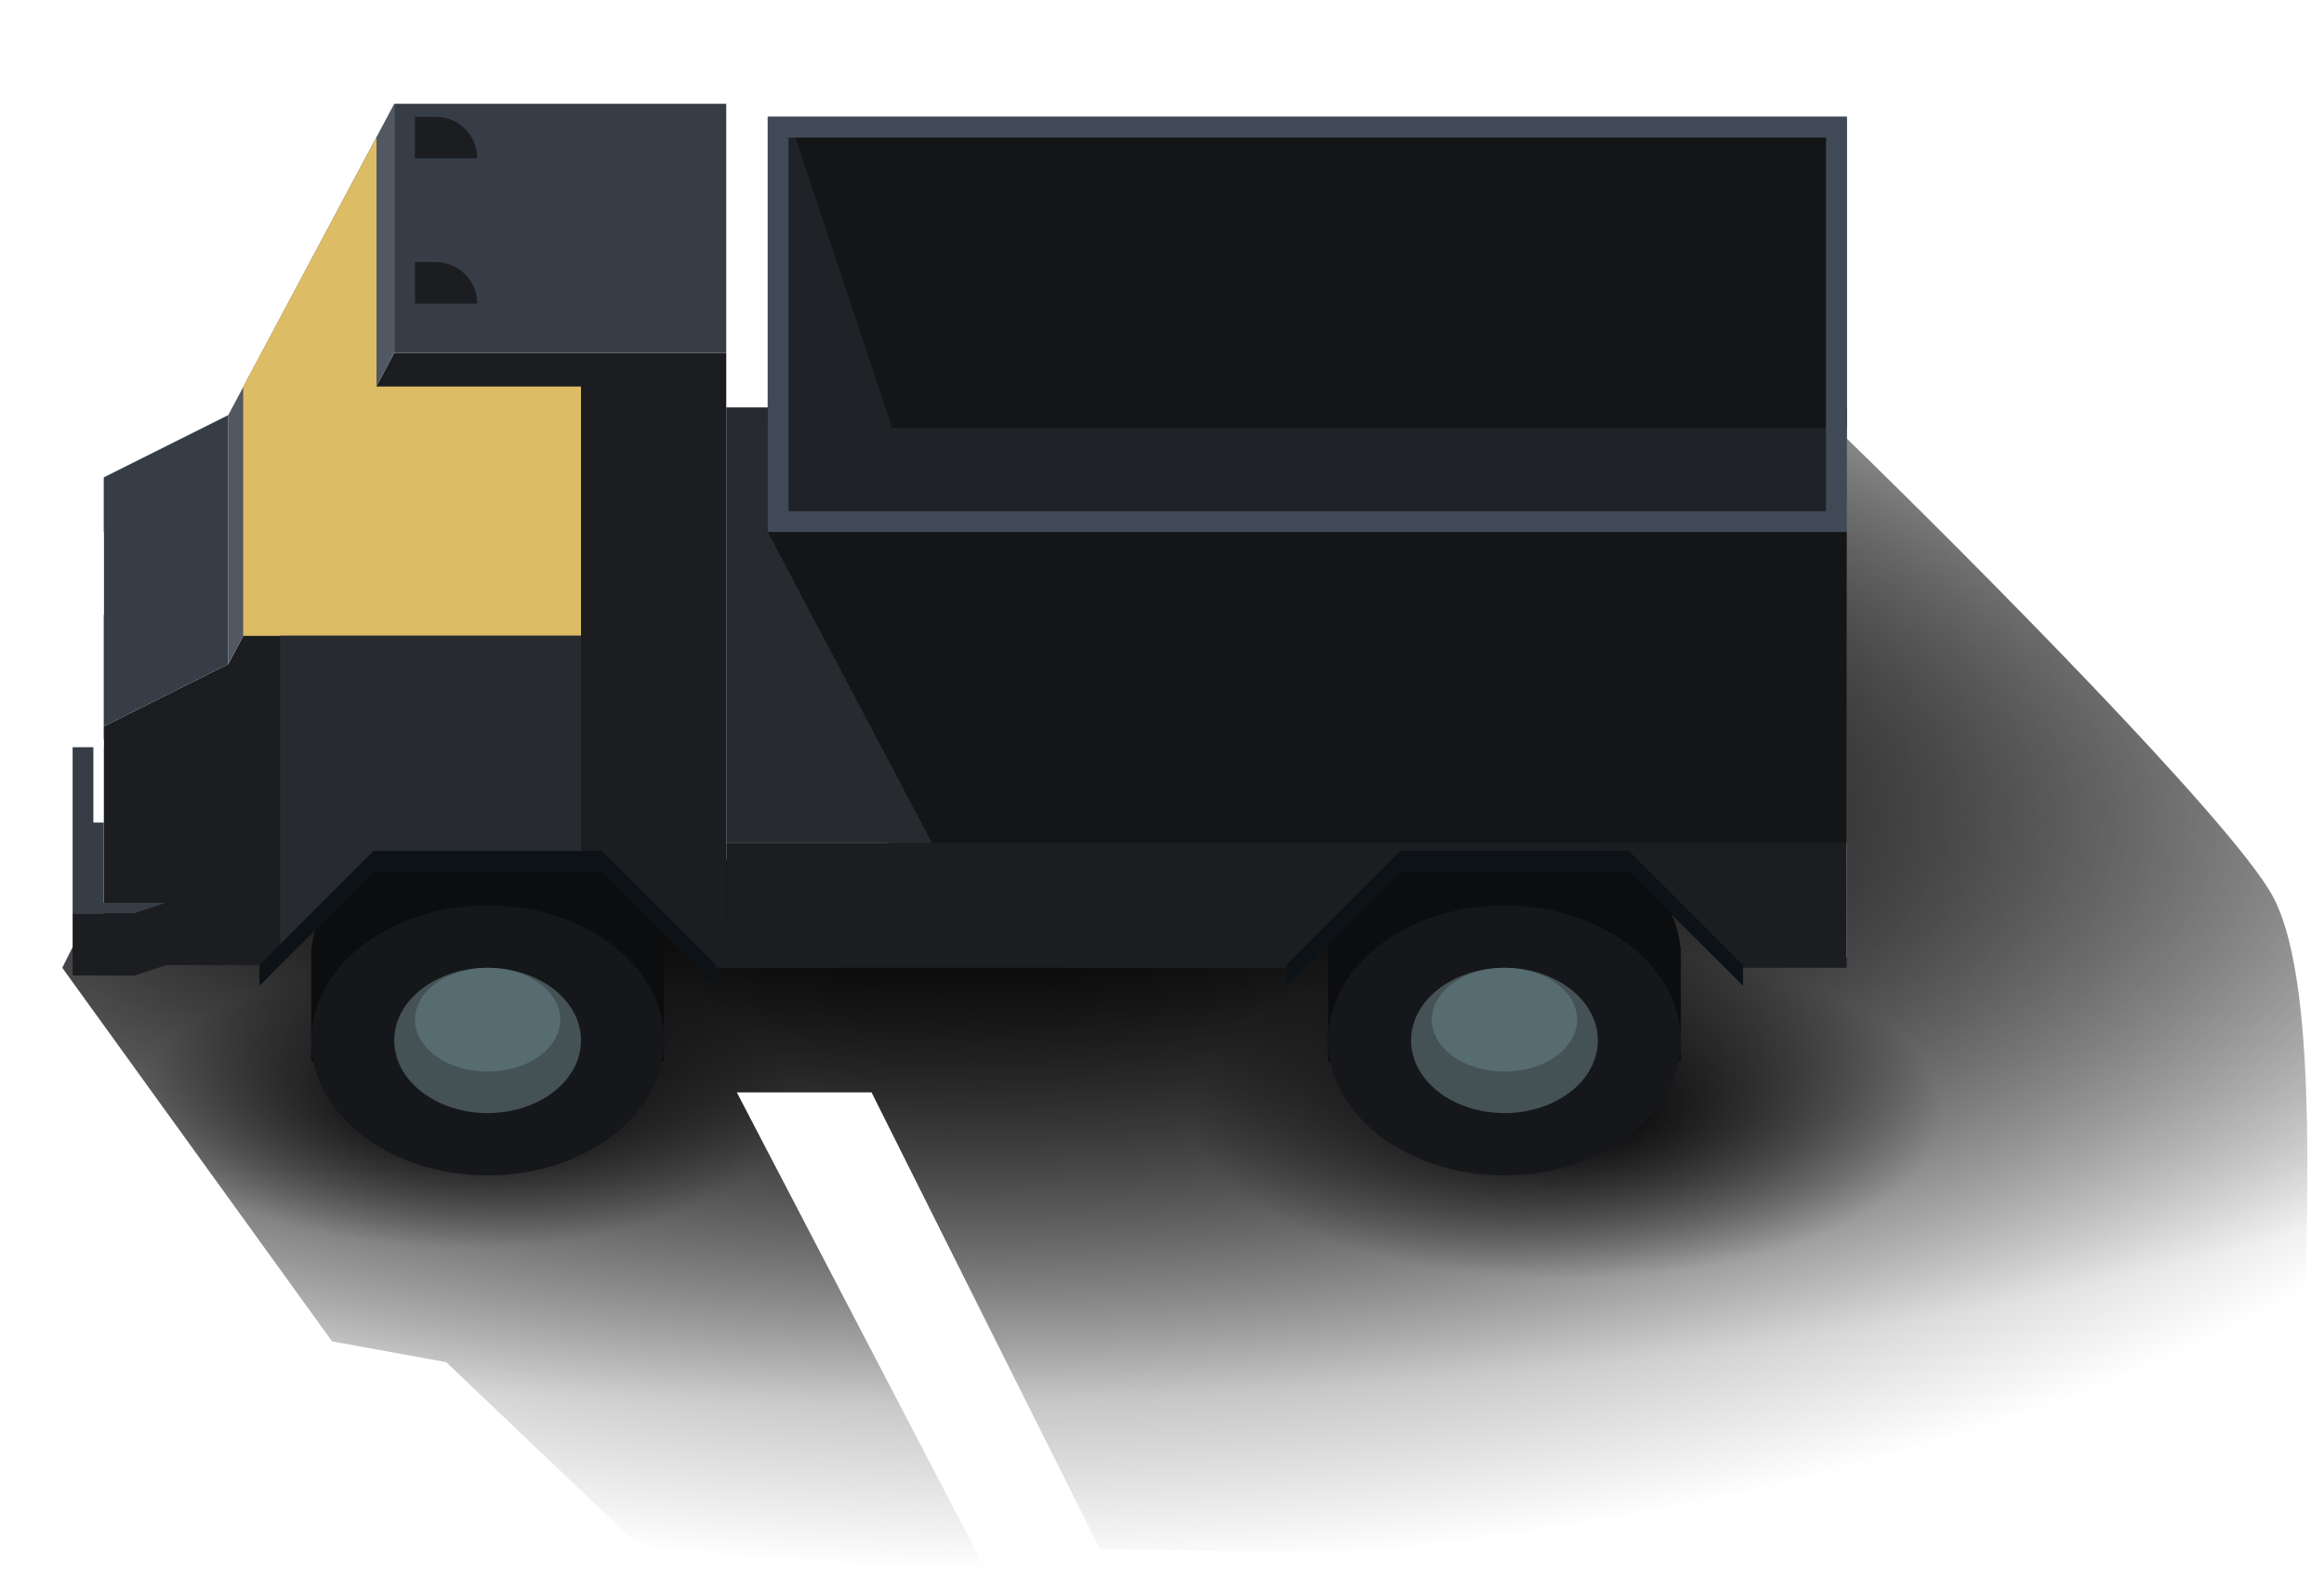 <svg width="112" height="76" viewBox="0 0 112 76" fill="none" xmlns="http://www.w3.org/2000/svg">
<path d="M16.004 64.629L3.004 46.629L4.004 44.629L62.004 38.629H69L89 46.129V21.129C95 26.962 107.5 39.529 109.5 43.129C112 47.629 111 61.129 111 68.129C111 73.729 108.333 75.462 107 75.629L53.004 74.629L42.004 52.629H35.504L47.504 75.629H32.004L21.504 65.629L16.004 64.629Z" fill="url(#paint0_radial_2695_18827)"/>
<path d="M16.004 64.629L3.004 46.629L4.004 44.629L62.004 38.629H69L89 46.129V21.129C95 26.962 107.5 39.529 109.5 43.129C112 47.629 111 61.129 111 68.129C111 73.729 108.333 75.462 107 75.629L53.004 74.629L42.004 52.629H35.504L47.504 75.629H32.004L21.504 65.629L16.004 64.629Z" fill="url(#paint1_radial_2695_18827)"/>
<path d="M16.004 64.629L3.004 46.629L4.004 44.629L62.004 38.629H69L89 46.129V21.129C95 26.962 107.5 39.529 109.5 43.129C112 47.629 111 61.129 111 68.129C111 73.729 108.333 75.462 107 75.629L53.004 74.629L42.004 52.629H35.504L47.504 75.629H32.004L21.504 65.629L16.004 64.629Z" fill="url(#paint2_radial_2695_18827)"/>
<path d="M16.004 64.629L3.004 46.629L4.004 44.629L62.004 38.629H69L89 46.129V21.129C95 26.962 107.5 39.529 109.5 43.129C112 47.629 111 61.129 111 68.129C111 73.729 108.333 75.462 107 75.629L53.004 74.629L42.004 52.629H35.504L47.504 75.629H32.004L21.504 65.629L16.004 64.629Z" fill="url(#paint3_radial_2695_18827)"/>
<path fill-rule="evenodd" clip-rule="evenodd" d="M32 46.129V51.129H28.932C27.459 52.066 25.565 52.629 23.5 52.629C21.435 52.629 19.541 52.066 18.068 51.129H15V46.629V46.129V45.629H15.025C15.359 42.273 19.026 39.629 23.5 39.629C27.974 39.629 31.641 42.273 31.975 45.629H32V46.129Z" fill="#0C0D0E"/>
<path d="M5 46.5V35L11 32L19 17H35V46.629H34L29 41.5H18L13 46.5H5Z" fill="#1B1D20"/>
<path d="M35 5V17H19V5H35Z" fill="#363D46"/>
<path d="M19 5V17L11 32V20L19 5Z" fill="#515862"/>
<path d="M11 20V32L5 35V23L11 20Z" fill="#363D46"/>
<path d="M5 43.5V36H3.5V44H6.5L8 43.5H5Z" fill="#363D46"/>
<path d="M8 46.5V43.5L6.5 44H3.5V47H6.5L8 46.5Z" fill="#1B1D20"/>
<ellipse cx="23.5" cy="50.129" rx="8.5" ry="6.5" fill="#16171A"/>
<ellipse cx="23.5" cy="50.129" rx="4.5" ry="3.5" fill="#455255"/>
<ellipse cx="23.5" cy="49.129" rx="3.5" ry="2.5" fill="#576C71"/>
<path fill-rule="evenodd" clip-rule="evenodd" d="M81.004 46.129V51.129H77.936C76.463 52.066 74.569 52.629 72.504 52.629C70.439 52.629 68.545 52.066 67.072 51.129H64.004V46.629V46.129V45.629H64.029C64.363 42.273 68.029 39.629 72.504 39.629C76.978 39.629 80.645 42.273 80.979 45.629H81.004V46.129Z" fill="#0C0D0E"/>
<ellipse cx="72.504" cy="50.129" rx="8.5" ry="6.5" fill="#16171A"/>
<ellipse cx="72.504" cy="50.129" rx="4.5" ry="3.5" fill="#455255"/>
<ellipse cx="72.504" cy="49.129" rx="3.5" ry="2.5" fill="#576C71"/>
<path d="M28 30.629H11.727V18.629L18.144 6.629V18.629H28V30.629Z" fill="#B8A26A"/>
<g style="mix-blend-mode:screen" filter="url(#filter0_f_2695_18827)">
<path d="M28 30.629H11.727V18.629L18.144 6.629V18.629H28V30.629Z" fill="#DDBC66"/>
</g>
<path d="M13.5 45.629V30.629H28V41.129H18L13.5 45.629Z" fill="#272B30"/>
<path fill-rule="evenodd" clip-rule="evenodd" d="M89 40.629H35V46.629H62.5L67.5 41.629H78.5L83.5 46.629H89V40.629Z" fill="#1B1D20"/>
<rect x="35" y="19.629" width="54" height="21" fill="#272B30"/>
<path d="M67.5 42L62 47.5V46.5L67.5 41H78.5L84 46.5V47.5L78.5 42H67.5Z" fill="#0D1217"/>
<rect width="0.5" height="4" transform="matrix(-1 0 0 1 5 35.629)" fill="white"/>
<rect width="0.5" height="4" transform="matrix(-1 0 0 1 5 25.629)" fill="white"/>
<path d="M18 42L12.5 47.5V46.5L18 41H29L34.5 46.5V47.5L29 42H18Z" fill="#0D1217"/>
<path d="M20 12.629H21C22.105 12.629 23 13.524 23 14.629H20V12.629Z" fill="#1B1D20"/>
<path d="M20 5.629H21C22.105 5.629 23 6.524 23 7.629H20V5.629Z" fill="#1B1D20"/>
<path d="M44.924 40.629L37 25.629H89V40.629H44.924Z" fill="#131516"/>
<rect x="37" y="5.629" width="52" height="15" fill="#131516"/>
<rect width="50" height="5" transform="matrix(1 0 0 -1 38 25.629)" fill="#1F2226"/>
<path d="M43 20.629L38 5.629V20.629H43Z" fill="#1F2226"/>
<rect x="37.5" y="6.129" width="51" height="19" stroke="#404A56"/>
<defs>
<filter id="filter0_f_2695_18827" x="5.727" y="0.629" width="28.273" height="36" filterUnits="userSpaceOnUse" color-interpolation-filters="sRGB">
<feFlood flood-opacity="0" result="BackgroundImageFix"/>
<feBlend mode="normal" in="SourceGraphic" in2="BackgroundImageFix" result="shape"/>
<feGaussianBlur stdDeviation="3" result="effect1_foregroundBlur_2695_18827"/>
</filter>
<radialGradient id="paint0_radial_2695_18827" cx="0" cy="0" r="1" gradientUnits="userSpaceOnUse" gradientTransform="translate(49.5 36.129) rotate(90) scale(51 106.651)">
<stop offset="0.05"/>
<stop offset="0.78" stop-color="#020202" stop-opacity="0"/>
</radialGradient>
<radialGradient id="paint1_radial_2695_18827" cx="0" cy="0" r="1" gradientUnits="userSpaceOnUse" gradientTransform="translate(22.504 53.129) rotate(90) scale(7 15.863)">
<stop/>
<stop offset="1" stop-opacity="0"/>
</radialGradient>
<radialGradient id="paint2_radial_2695_18827" cx="0" cy="0" r="1" gradientUnits="userSpaceOnUse" gradientTransform="translate(75.504 53.629) rotate(90) scale(8 18.129)">
<stop/>
<stop offset="1" stop-opacity="0"/>
</radialGradient>
<radialGradient id="paint3_radial_2695_18827" cx="0" cy="0" r="1" gradientUnits="userSpaceOnUse" gradientTransform="translate(42 41.125) rotate(90) scale(26.504 95.028)">
<stop/>
<stop offset="1" stop-opacity="0"/>
</radialGradient>
</defs>
</svg>
